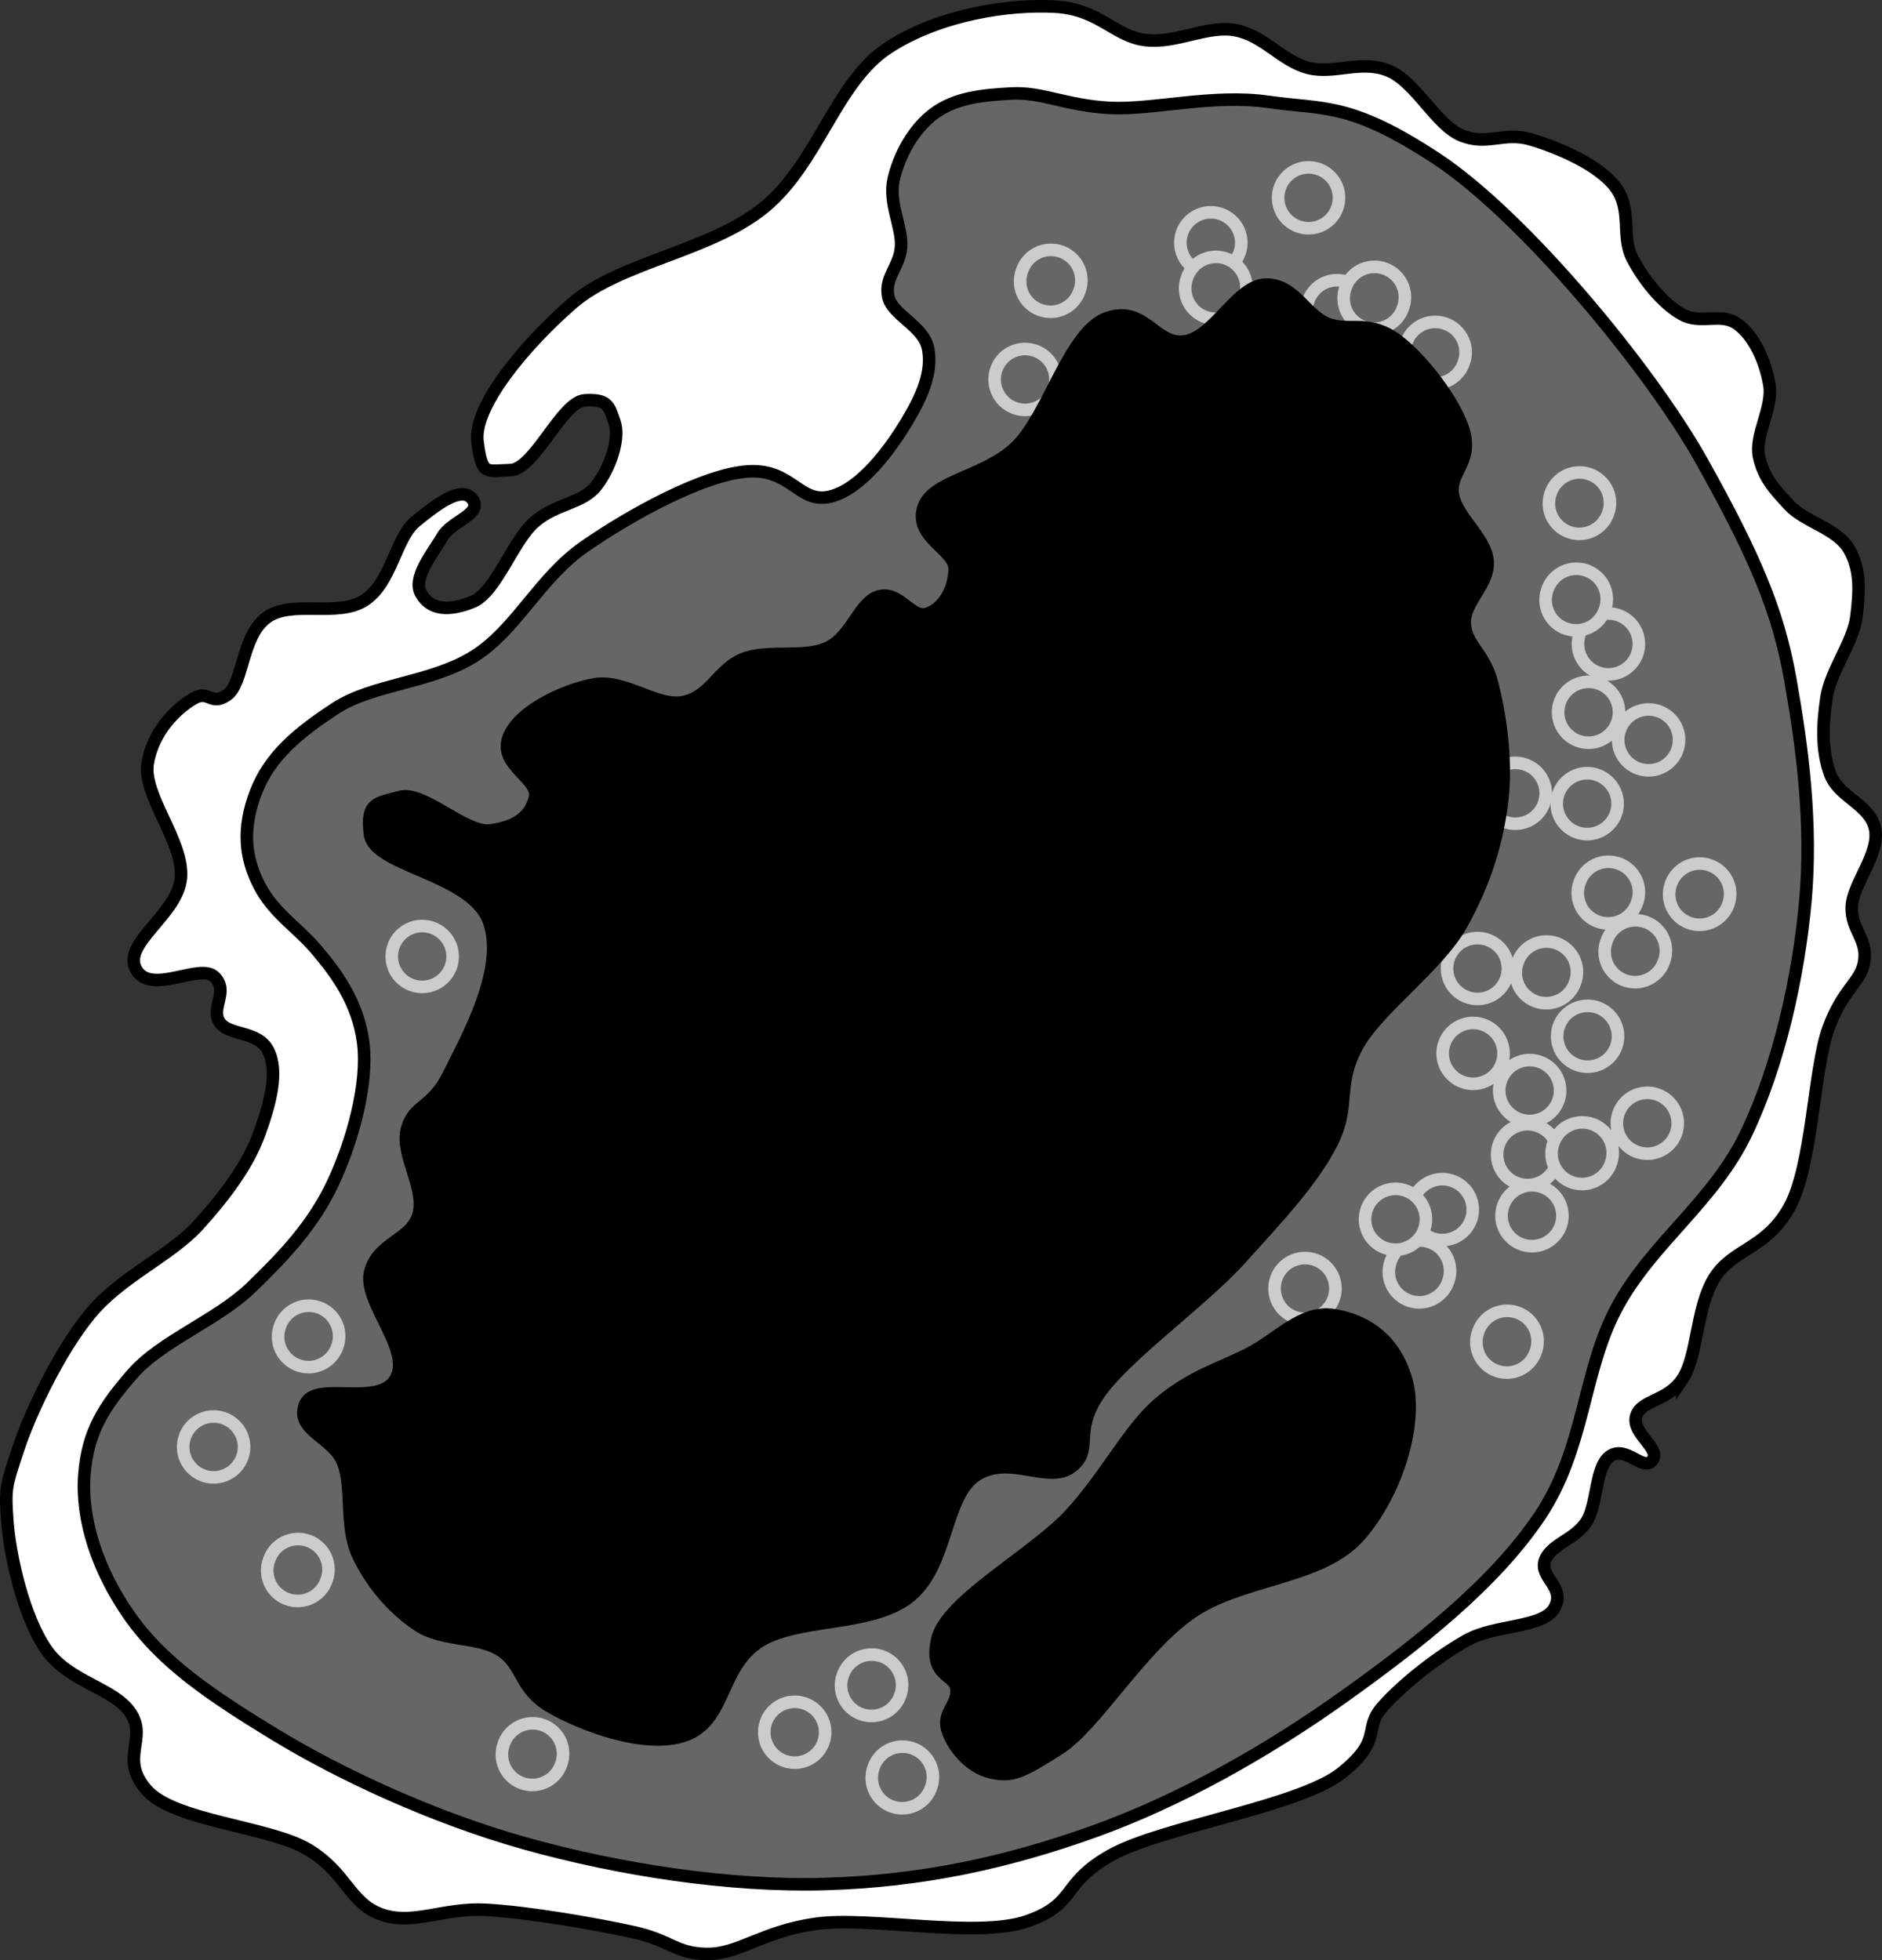 <svg xmlns="http://www.w3.org/2000/svg" xmlns:dc="http://dublincore.org/documents/dcmi-terms/" height="156.191" width="149.935"><rect width="100%" height="100%" fill="#333333" stroke="none"/><path d="M134.021 109.915c1.244-1.815 1.088-5.753 2.566-8.096 1.477-2.344 4.053-2.254 5.933-5.558 1.88-3.305 1.96-11.087 3.153-14.34 1.195-3.254 2.64-3.67 2.861-5.403.221-1.733-1.064-2.444-1.011-4.251.053-1.807 2.26-4.227 1.864-6.203-.396-1.975-2.857-2.505-3.565-4.334-.708-1.829-.639-4-.31-6.146.328-2.145 2.133-4.408 2.383-6.44.25-2.033.352-3.757-.59-5.388-.942-1.631-3.556-2.195-4.744-3.478-1.187-1.283-2.074-2.22-2.428-3.914-.354-1.695 1.143-3.882.826-5.725-.316-1.843-1.187-3.834-2.527-4.812-1.339-.978-2.924.07-4.448-.785-1.523-.855-3.04-2.73-3.944-4.474-.904-1.745.017-3.86-1.348-5.668-1.365-1.81-4.655-3.183-6.778-3.801-2.123-.618-3.437.537-5.486-.307-2.05-.844-3.641-4.3-5.838-5.176-2.197-.875-4.304.335-6.384-.209s-3.53-2.58-5.782-3c-2.251-.422-4.718 1.09-7.184.787C88.775 2.89 87.594.73 84.042.53 80.49.33 74.93 1.1 70.77 3.803 66.61 6.506 65.178 13 60.895 16.517s-11.508 4.339-15.333 7.68c-3.826 3.34-7.878 8.229-7.518 11.002.36 2.773.68 2.296 2.61 2.258 1.93-.038 4.092-5.447 5.934-5.558 1.842-.11 1.928.445 2.372 1.74.443 1.293-.32 3.614-1.444 5.065-1.123 1.45-3.225 1.389-4.952 2.906-1.727 1.516-3.051 5.61-4.937 6.357-1.886.746-3.314.645-4.07-.644-.755-1.29.97-3.288 1.683-4.547.713-1.259 3.256-1.82 2.398-2.99-.858-1.167-2.942.472-4.531 1.77-1.59 1.298-1.9 4.835-4.04 6.259-2.138 1.424-5.85-.073-7.842 1.405s-1.821 5.249-3.141 6.16c-1.32.912-1.404-.464-2.694.296s-3.18 2.524-3.619 5.122c-.438 2.598 2.895 6.23 2.64 9.161-.254 2.932-4.735 5.206-3.561 7.297 1.174 2.092 5.07-.568 6.244.588 1.173 1.156-.341 2.453.393 3.592.735 1.139 3.054.633 3.888 2.3.833 1.666.148 4.213-.728 6.623-.877 2.41-2.609 4.79-4.839 7.255-2.23 2.465-6.197 4.102-8.67 7.13-2.471 3.027-4.79 7.951-5.72 10.805-.931 2.854-1.037 2.991-.827 5.725.21 2.734 1.292 7.592 3.118 10.2 1.825 2.607 5.44 3.016 6.736 5.077 1.295 2.06-.946 3.524 1.208 6.047 2.154 2.522 9.803 2.922 12.882 4.767 3.079 1.845 3.304 4.278 5.838 5.176 2.534.898 4.943-.547 8.32-.367 3.377.18 8.894 1.139 11.829 1.792 2.934.654 3.316 1.704 5.823 1.725 2.507.02 4.377-1.793 8.642-2.402 4.265-.61 12.888 1.198 16.88-.215 3.99-1.413 2.604-3.016 6.69-5.277 4.087-2.262 15.04-3.863 18.365-6.558 3.326-2.694 1.61-3.432 3.24-5.262 1.63-1.83 4.37-3.976 6.691-5.278 2.322-1.301 6.077-.942 6.987-2.583.91-1.642-1.192-2.41-.773-3.732.42-1.323 2.359-1.676 3.297-3.088.937-1.412.688-4.517 1.962-5.304 1.275-.787 2.588 1.29 3.312.364.724-.927-1.667-2.139-1.292-3.493.375-1.355 2.431-1.133 3.675-2.948z" fill="#fff" stroke="#000"/><path d="M135.643 36.856c-4.151-7.454-14.268-19.653-21.193-24.212-6.925-4.558-8.976-3.886-13.4-4.528-4.425-.641-9.255.667-12.67.48-3.416-.186-5.391-1.271-7.76-1.148-2.368.124-4.5.345-6.187 1.587-1.686 1.243-2.815 3.377-3.24 5.263-.424 1.886.706 3.812.591 5.387-.115 1.576-1.328 2.405-1.023 3.93.305 1.524 2.846 2.334 3.186 4.194.34 1.859-.471 3.744-1.724 5.823-1.253 2.08-3.585 5.33-6.074 5.937-2.49.607-3.062-2.243-6.58-2.005-3.52.238-9.314 3.426-12.978 5.967-3.664 2.54-5.46 6.677-8.85 8.785-3.39 2.11-8.06 2.19-11 4.114-2.94 1.925-5.238 3.788-6.354 6.695-1.116 2.906-.87 5.203.268 7.422 1.138 2.219 3.037 3.33 4.562 5.134 1.525 1.804 3.306 4.148 3.72 7.407.414 3.26-.852 7.845-2.41 11.17-1.559 3.324-3.867 5.774-6.536 8.35-2.67 2.575-7.17 4.257-9.427 6.85-2.257 2.592-3.573 4.56-3.843 8.054-.269 3.493 1.014 7.552 3.595 11.238 2.582 3.685 6.342 6.262 11.578 9.453 5.237 3.192 12.676 6.655 20.039 8.708 7.362 2.053 16.172 3.43 23.797 3.207 7.625-.223 14.39-1.67 21.354-4.16 6.963-2.488 13.944-6.474 19.907-10.724 5.962-4.25 12.054-9.03 15.682-14.442 3.628-5.412 3.386-11.537 6.17-16.67 2.782-5.133 7.693-8.38 10.294-13.852 2.602-5.471 4.144-12.397 4.696-18.507.551-6.111-.239-12.213-1.212-17.679-.973-5.466-2.826-9.774-6.978-17.228z" fill="#666" stroke="#000"/><path d="M123.55 39.273a2.424 2.424 0 1 1 4.546 1.682 2.424 2.424 0 1 1-4.547-1.682zM112.055 27.265a2.424 2.424 0 1 1 4.546 1.683 2.424 2.424 0 1 1-4.546-1.683zM104.239 23.942a2.424 2.424 0 1 1 4.546 1.683 2.424 2.424 0 1 1-4.546-1.683z" fill="#666" stroke="#ccc" stroke-linecap="round" stroke-linejoin="round"/><path d="M107.213 22.889a2.424 2.424 0 1 1 4.546 1.682 2.424 2.424 0 1 1-4.546-1.682zM101.977 14.92a2.424 2.424 0 1 1 4.547 1.683 2.424 2.424 0 1 1-4.547-1.682zM94.191 18.5a2.424 2.424 0 1 1 4.547 1.683 2.424 2.424 0 1 1-4.547-1.682z" fill="#666" stroke="#ccc" stroke-linecap="round" stroke-linejoin="round"/><path d="M94.585 22.093a2.424 2.424 0 1 1 4.546 1.682 2.424 2.424 0 1 1-4.546-1.682zM81.438 21.535a2.424 2.424 0 1 1 4.546 1.682 2.424 2.424 0 1 1-4.546-1.682zM79.391 29.393a2.424 2.424 0 1 1 4.547 1.682 2.424 2.424 0 1 1-4.547-1.682zM31.362 75.37a2.424 2.424 0 1 1 4.547 1.683 2.424 2.424 0 1 1-4.547-1.682zM14.746 114.451a2.424 2.424 0 1 1 4.547 1.683 2.424 2.424 0 1 1-4.547-1.683zM22.32 105.624a2.424 2.424 0 1 1 4.547 1.682 2.424 2.424 0 1 1-4.546-1.682zM21.456 124.257a2.424 2.424 0 1 1 4.546 1.682 2.424 2.424 0 1 1-4.546-1.682zM40.149 138.928a2.424 2.424 0 1 1 4.546 1.683 2.424 2.424 0 1 1-4.546-1.683zM69.614 140.786a2.424 2.424 0 1 1 4.546 1.683 2.424 2.424 0 1 1-4.546-1.683zM67.17 133.42a2.424 2.424 0 1 1 4.547 1.683 2.424 2.424 0 1 1-4.546-1.682zM61.04 137.183a2.424 2.424 0 1 1 4.547 1.682 2.424 2.424 0 1 1-4.547-1.682zM101.692 101.828a2.424 2.424 0 1 1 4.547 1.682 2.424 2.424 0 1 1-4.547-1.682zM110.812 100.465a2.424 2.424 0 1 1 4.546 1.682 2.424 2.424 0 1 1-4.546-1.682zM112.634 95.54a2.424 2.424 0 1 1 4.547 1.682 2.424 2.424 0 1 1-4.547-1.683z" fill="#666" stroke="#ccc" stroke-linecap="round" stroke-linejoin="round"/><path d="M108.902 96.312a2.424 2.424 0 1 1 4.547 1.682 2.424 2.424 0 1 1-4.547-1.682zM117.787 106.06a2.424 2.424 0 1 1 4.546 1.683 2.424 2.424 0 1 1-4.546-1.682zM119.776 96.028a2.424 2.424 0 1 1 4.547 1.683 2.424 2.424 0 1 1-4.547-1.683z" fill="#666" stroke="#ccc" stroke-linecap="round" stroke-linejoin="round"/><path d="M119.424 91.16a2.424 2.424 0 1 1 4.547 1.682 2.424 2.424 0 1 1-4.547-1.682z" fill="#666" stroke="#ccc" stroke-linecap="round" stroke-linejoin="round"/><path d="M123.774 91.046a2.424 2.424 0 1 1 4.546 1.683 2.424 2.424 0 1 1-4.546-1.683zM128.964 88.66a2.424 2.424 0 1 1 4.547 1.682 2.424 2.424 0 1 1-4.547-1.682zM124.206 81.73a2.424 2.424 0 1 1 4.547 1.682 2.424 2.424 0 1 1-4.547-1.682zM120.922 76.637a2.424 2.424 0 1 1 4.546 1.683 2.424 2.424 0 1 1-4.546-1.683zM115.435 76.33a2.424 2.424 0 1 1 4.547 1.683 2.424 2.424 0 1 1-4.547-1.683zM115.086 83.093a2.424 2.424 0 1 1 4.547 1.683 2.424 2.424 0 1 1-4.547-1.683zM118.448 62.369a2.424 2.424 0 1 1 4.547 1.682 2.424 2.424 0 1 1-4.547-1.682zM125.867 50.469a2.424 2.424 0 1 1 4.547 1.682 2.424 2.424 0 1 1-4.547-1.682z" fill="#666" stroke="#ccc" stroke-linecap="round" stroke-linejoin="round"/><path d="M123.299 46.933a2.424 2.424 0 1 1 4.546 1.683 2.424 2.424 0 1 1-4.546-1.683zM129.068 58.114a2.424 2.424 0 1 1 4.547 1.683 2.424 2.424 0 1 1-4.547-1.683zM133.14 70.39a2.424 2.424 0 1 1 4.547 1.683 2.424 2.424 0 1 1-4.546-1.683zM124.173 63.195a2.424 2.424 0 1 1 4.547 1.682 2.424 2.424 0 1 1-4.547-1.682zM128.007 74.952a2.424 2.424 0 1 1 4.546 1.682 2.424 2.424 0 1 1-4.546-1.682z" fill="#666" stroke="#ccc" stroke-linecap="round" stroke-linejoin="round"/><path d="M125.859 70.28a2.424 2.424 0 1 1 4.546 1.683 2.424 2.424 0 1 1-4.546-1.683zM124.283 55.913a2.424 2.424 0 1 1 4.547 1.682 2.424 2.424 0 1 1-4.547-1.682zM119.591 86.052a2.424 2.424 0 1 1 4.547 1.683 2.424 2.424 0 1 1-4.547-1.683z" fill="#666" stroke="#ccc" stroke-linecap="round" stroke-linejoin="round"/><path d="M99.449 107.89c2.299-1.158 4.237-3.475 6.748-3.103 2.51.373 4.893 1.849 5.838 5.176.945 3.328-.687 8.908-3.729 12.404-3.042 3.497-9.433 3.33-13.496 6.206-4.063 2.875-7.53 8.923-10.45 10.778-2.92 1.855-3.703 2.263-5.43 1.868-1.725-.395-3.091-2.133-3.466-3.437-.375-1.304.827-1.915.743-3.171-.085-1.256-2.233-.968-1.53-4.012.702-3.045 7.609-6.708 10.548-9.881s4.704-6.876 7.195-8.968c2.491-2.091 4.73-2.702 7.029-3.86zM85.35 116.887c1.81-1.378.112-2.647 2.103-5.683 1.991-3.035 8.26-7.467 11.348-10.877 3.088-3.409 5.893-6.415 7.336-9.346 1.443-2.93.326-4.426 1.906-7.479 1.58-3.053 6.465-6.42 8.374-9.824 1.908-3.405 2.892-6.694 3.266-9.99.374-3.298-.22-7.018-.844-9.36-.624-2.34-2.082-2.94-2.148-4.67-.066-1.732 1.939-3.053 1.823-4.926-.117-1.873-2.504-3.53-2.766-5.331-.262-1.801 1.467-2.463.925-4.827s-3.652-6.393-5.755-7.73c-2.103-1.336-3.49-.372-5.206-1.064-1.715-.693-2.613-3.155-4.883-3.1-2.27.055-4.055 4.137-6.411 4.52s-3.205-2.897-6.202-1.865c-2.997 1.033-4.672 7.74-7.237 10.245-2.566 2.504-6.86 2.67-7.45 4.997-.59 2.327 2.582 3.22 2.527 4.812-.054 1.591-.874 3.064-2.16 3.508-1.285.444-2.188-1.75-3.788-1.402-1.6.349-2.206 3.148-4.096 4.084-1.89.936-4.841.14-6.805.928-1.963.789-2.566 2.946-4.713 3.425-2.147.479-4.712-1.878-7.24-1.387-2.528.49-6.174 2.264-6.79 4.38-.617 2.115 2.549 3.137 2.148 4.67-.401 1.535-1.546 2.295-3.535 2.57-1.989.274-5.35-3.176-7.199-2.664-1.848.511-2.738.412-2.398 2.989.34 2.577 8.133 3.131 9.486 6.956 1.354 3.826-1.884 9.46-3.21 12.166-1.325 2.706-2.81 2.373-3.337 4.365-.528 1.991 1.522 4.743.927 6.804-.595 2.062-3.292 2.212-3.857 4.603-.565 2.392 3.391 6.165 2.023 8.503-1.368 2.338-6.477.03-7.225 2.064-.75 2.035 2.262 2.57 3.045 4.573.784 2.004.134 5.078 1.167 7.324 1.033 2.246 2.809 4.345 4.8 5.653 1.991 1.308 4.781.846 6.581 2.005 1.8 1.159 1.498 3.048 3.944 4.475 2.446 1.426 7.604 3.434 10.79 2.27 3.186-1.165 2.713-5.277 5.737-7.354s9.069-1.201 12.136-3.693c3.067-2.493 2.7-7.976 5.3-9.669 2.6-1.694 5.753.73 7.563-.647z" stroke="#000"/></svg>